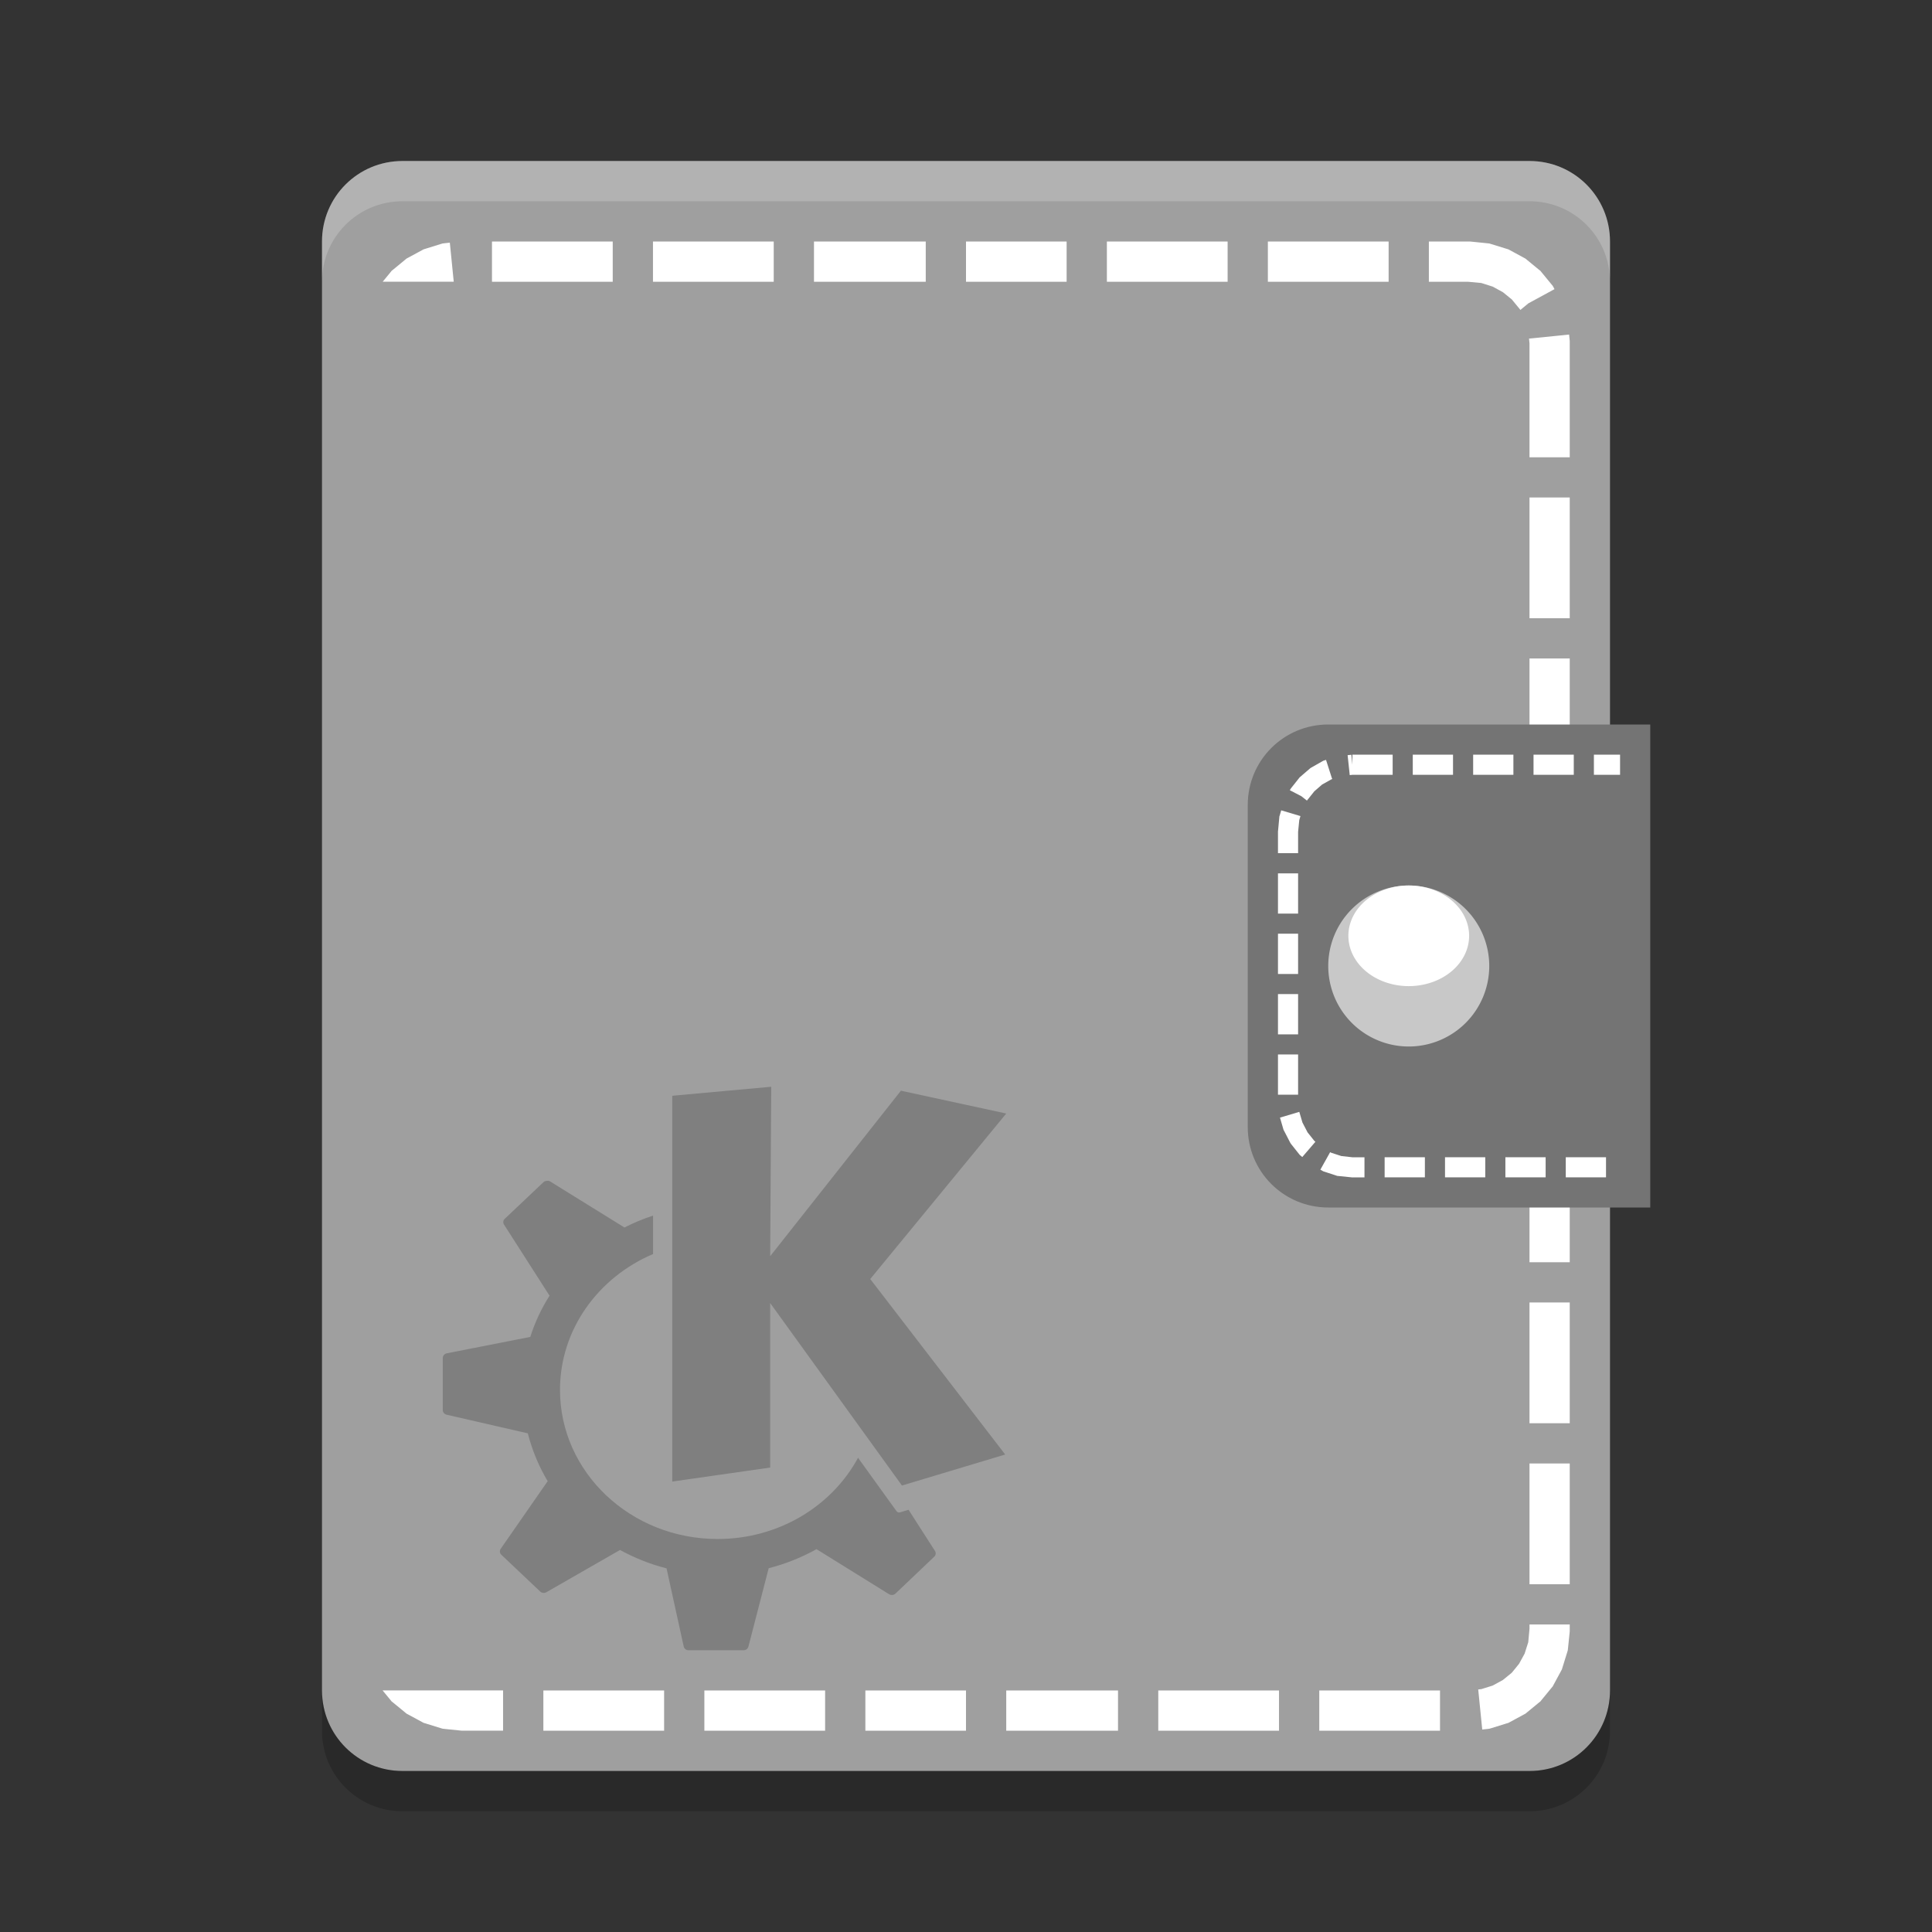 <svg xmlns="http://www.w3.org/2000/svg" width="48" height="48" version="1">
 <rect width="100%" height="100%" fill="#333333" stroke="none"/>
 <path fill="#9f9f9f" d="m40 42v-36c0-1.108-0.892-2-2-2h-28c-1.108 0-2 0.892-2 2v36c0 1.108 0.892 2 2 2h28c1.108 0 2-0.892 2-2z"/>
 <path fill="#fff" d="m12.223 6v1h3v-1h-3zm4 0v1h3v-1h-3zm4 0v1h2.777v-1h-2.777zm3.777 0v1h2.5v-1h-2.5zm3.5 0v1h3v-1h-3zm4 0v1h3v-1h-3zm4 0v1h0.969l0.334 0.031 0.283 0.09 0.254 0.139 0.221 0.18 0.182 0.221 0.031 0.039 0.199-0.164 0.648-0.352-0.021-0.041-0.024-0.043-0.031-0.037-0.244-0.297-0.03-0.037-0.037-0.029-0.297-0.244-0.037-0.031-0.043-0.023-0.339-0.184-0.043-0.023-0.047-0.014-0.378-0.117-0.047-0.014-0.051-0.006-0.402-0.041-0.026-0.002h-1.025zm-24.326 0.029-0.127 0.014-0.051 0.006-0.047 0.014-0.377 0.117-0.046 0.014-0.043 0.023-0.34 0.184-0.043 0.023l-0.037 0.031-0.296 0.244-0.037 0.029-0.029 0.037-0.193 0.234h1.765l-0.097-0.971zm27.81 2.283-0.996 0.1 0.012 0.119v2.83h1v-2.886l-0.002-0.025-0.014-0.137zm-0.984 4.048v3h1v-3h-1zm0 4v3h1v-3h-1zm0 4v3h1v-3h-1zm0 4v3h1v-3h-1zm0 4v3h1v-3h-1zm0 4v3h1v-3h-1zm0 4v3h1v-3h-1zm0 4v0.107l-0.031 0.334-0.09 0.283-0.139 0.254-0.18 0.221-0.221 0.18-0.254 0.139-0.281 0.088-0.078 0.008 0.1 0.996 0.127-0.014 0.051-0.006 0.047-0.014 0.377-0.117 0.047-0.014 0.043-0.023 0.34-0.184 0.043-0.023 0.037-0.031 0.297-0.244 0.037-0.029 0.029-0.037 0.244-0.297 0.031-0.037 0.023-0.043 0.184-0.34 0.023-0.043 0.014-0.047 0.117-0.377 0.014-0.047 0.006-0.051 0.041-0.402 0.002-0.026v-0.164h-1zm-28.494 1.639 0.193 0.234 0.029 0.037 0.037 0.029 0.297 0.244 0.037 0.031 0.043 0.023 0.34 0.184 0.043 0.023 0.047 0.014 0.377 0.117 0.047 0.014 0.051 0.006 0.402 0.041 0.025 0.002h1.025v-1h-2.994zm3.994 0v1h3v-1h-3zm4 0v1h3v-1h-3zm4 0v1h2.5v-1h-2.5zm3.5 0v1h2.777v-1h-2.777zm3.777 0v1h3v-1h-3zm4 0v1h3v-1h-3z"/>
 <path fill="#fff" opacity=".2" d="m10 4c-1.108 0-2 0.892-2 2v1c0-1.108 0.892-2 2-2h28c1.108 0 2 0.892 2 2v-1c0-1.108-0.892-2-2-2z"/>
 <path fill="#747474" d="m33 18h8v12h-8c-1.108 0-2-0.892-2-2v-8c0-1.108 0.892-2 2-2z"/>
 <g transform="translate(1,1)">
  <path fill="#c8c8c8" d="m36 23a2 2 0 0 1 -2 2 2 2 0 0 1 -2 -2 2 2 0 0 1 2 -2 2 2 0 0 1 2 2z"/>
  <path fill="#fff" d="m35.5 22.25a1.5 1.25 0 0 1 -1.5 1.25 1.5 1.25 0 0 1 -1.5 -1.25 1.5 1.25 0 0 1 1.5 -1.25 1.5 1.25 0 0 1 1.5 1.25z"/>
 </g>
 <path fill="#fff" d="m33.6 18.75v0.25l-0.025-0.248-0.094 0.01 0.053 0.496 0.066-0.008h1v-0.5h-1zm1.5 0v0.5h1v-0.5h-1zm1.5 0v0.5h1v-0.5h-1zm1.5 0v0.5h1v-0.5h-1zm1.5 0v0.5h0.65v-0.5h-0.65zm-6.654 0.129-0.045 0.014-0.025 0.008-0.021 0.012-0.271 0.154-0.021 0.012-0.02 0.016-0.236 0.203-0.018 0.016-0.016 0.02-0.195 0.246-0.014 0.02-0.012 0.021-0.006 0.012 0.285 0.148 0.139 0.109 0.184-0.23 0.193-0.168 0.23-0.129 0.021-0.008-0.002-0.004 0.004-0.002-0.01-0.016-0.145-0.453zm-1.115 1.254-0.037 0.127-0.008 0.021-0.002 0.025-0.031 0.336-0.002 0.012v0.543h0.5v-0.531l0.029-0.291 0.029-0.1-0.479-0.143zm-0.08 1.565v1h0.5v-1h-0.5zm0 1.5v1h0.5v-1h-0.5zm0 1.5v1h0.5v-1h-0.5zm0 1.5v1h0.5v-1h-0.5zm0.529 1.426-0.479 0.143 0.084 0.289 0.008 0.023 0.012 0.02 0.146 0.283 0.012 0.021 0.014 0.02 0.195 0.246 0.016 0.02 0.018 0.016 0.049 0.041 0.326-0.379-0.027-0.023-0.168-0.211-0.127-0.244-0.078-0.264zm0.768 1-0.244 0.436 0.051 0.029 0.021 0.012 0.025 0.008 0.299 0.098 0.025 0.008 0.025 0.002 0.324 0.033 0.014 0.002h0.312v-0.5h-0.301l-0.275-0.031-0.252-0.082-0.025-0.014zm1.353 0.127v0.5h1v-0.5h-1zm1.5 0v0.5h1v-0.5h-1zm1.5 0v0.5h1v-0.5h-1zm1.5 0v0.5h1v-0.5h-1z"/>
 <path opacity=".2" d="m19.161 27-2.459 0.224v9.585l2.433-0.348v-4.087l3.274 4.534 2.565-0.771-3.353-4.36 3.379-4.112-2.617-0.567-3.248 4.112 0.026-4.211zm-5.576 2.337c-0.028 0.005-0.058 0.01-0.079 0.03l-0.967 0.915c-0.041 0.039-0.046 0.098-0.016 0.144l1.13 1.765c-0.201 0.319-0.364 0.661-0.478 1.024l-2.076 0.408c-0.057 0.011-0.099 0.063-0.099 0.119v1.293c0 0.055 0.044 0.102 0.1 0.114l2.013 0.462c0.108 0.42 0.274 0.822 0.494 1.188l-1.167 1.68c-0.033 0.047-0.026 0.11 0.016 0.149l0.967 0.915c0.041 0.038 0.103 0.043 0.152 0.015l1.829-1.049c0.359 0.196 0.747 0.353 1.156 0.457l0.426 1.939c0.012 0.055 0.061 0.095 0.121 0.095h1.366c0.057 0 0.107-0.036 0.121-0.089l0.504-1.949c0.422-0.108 0.82-0.268 1.188-0.473l1.803 1.119c0.05 0.03 0.116 0.025 0.158-0.015l0.962-0.915c0.041-0.039 0.051-0.098 0.021-0.144l-0.657-1.024-0.215 0.065c-0.031 0.009-0.066-0.005-0.084-0.03 0 0-0.415-0.577-0.956-1.327-0.648 1.199-1.968 2.018-3.49 2.018-2.162 0-3.915-1.659-3.915-3.704 0-1.504 0.951-2.796 2.312-3.376v-0.955c-0.248 0.082-0.487 0.181-0.715 0.298-0-0 0-0.005 0-0.005l-1.845-1.143c-0.024-0.015-0.051-0.017-0.078-0.014z"/>
 <path opacity=".2" d="m8 42v1c0 1.108 0.892 2 2 2h28c1.108 0 2-0.892 2-2v-1c0 1.108-0.892 2-2 2h-28c-1.108 0-2-0.892-2-2z"/>
</svg>

